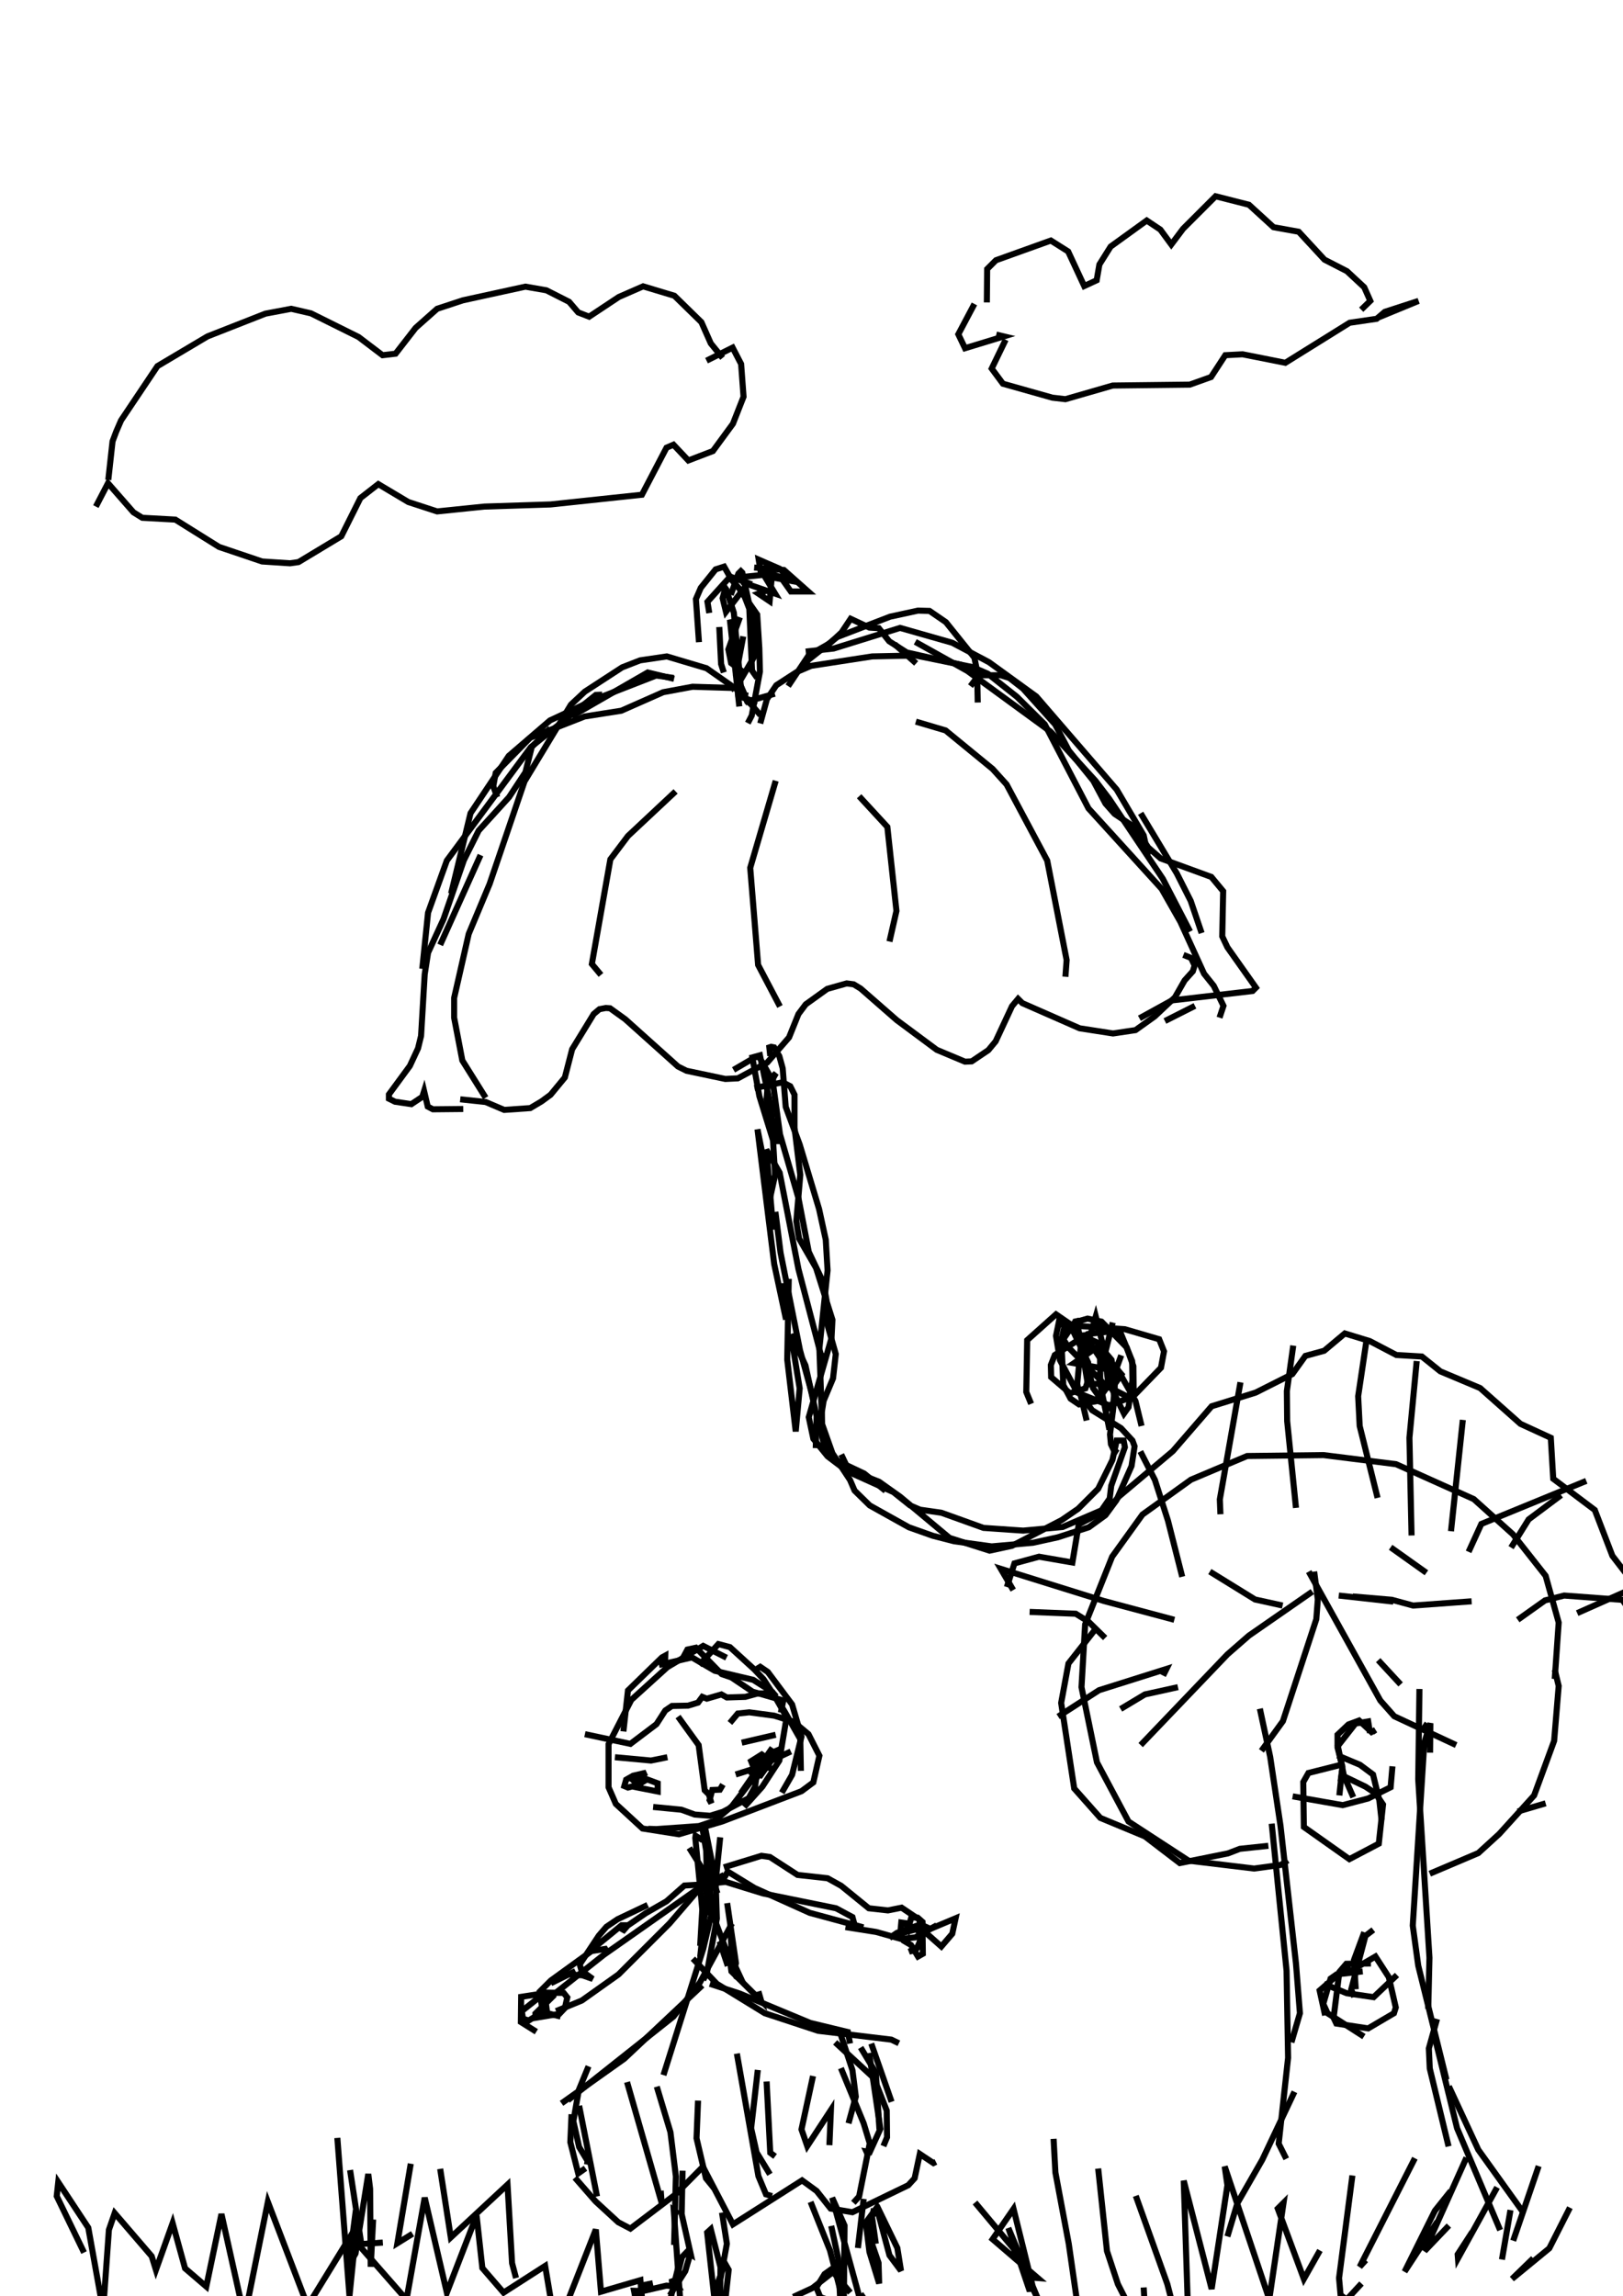<?xml version="1.0" encoding="utf-8"?>
<!-- Generator: Adobe Illustrator 26.2.1, SVG Export Plug-In . SVG Version: 6.00 Build 0)  -->
<svg version="1.1" xmlns="http://www.w3.org/2000/svg" xmlns:xlink="http://www.w3.org/1999/xlink" x="0px" y="0px"
	 viewBox="0 0 535 757" style="enable-background:new 0 0 535 757;" xml:space="preserve">
<style type="text/css">
	.st0{fill:#FFFFFF;}
	.st1{fill:none;stroke:#000000;stroke-width:2;}
</style>
<g id="레이어_1" xmlns:ev="http://www.w3.org/2001/xml-events">
	<rect class="st0" width="535" height="757"/>
</g>
<g id="_x31_31-사람">
	<g>
		<polyline class="st1" points="239.5,546.5 231.8,542.6 220,549.6 208.1,560.4 200.6,575 200.6,589.2 203,594.7 211.8,602.8 
			223.8,604.7 238,600.5 264.2,590.5 268.1,587.6 270.1,578.8 266.5,571.7 261.6,567.6 255.2,565.6 247,564.5 243.2,564.9 
			240.6,568 		"/>
		<polyline class="st1" points="217.2,548.9 228.1,546.4 235.6,550.8 248.3,553.8 254.6,557.8 259.3,566.1 256.9,580.4 251.3,589 
			245.3,595.7 		"/>
		<polyline class="st1" points="232.2,601.4 235.9,620 236.3,632.5 233,650.5 231.8,652.7 		"/>
		<polyline class="st1" points="238.7,618.1 231,622 199.1,644.4 179.6,659.8 		"/>
		<polyline class="st1" points="231.1,621.2 239.2,620.4 251.5,624.2 275.6,629.1 281,632 282.2,636.4 		"/>
		<polyline class="st1" points="231.5,654.5 205.8,678.7 185.1,693.4 		"/>
		<polyline class="st1" points="234,654 243.8,657.2 267.1,666.9 279.5,669.9 280.2,673.7 		"/>
		<polyline class="st1" points="202.7,579.3 214.6,580.4 220,579.3 		"/>
		<line class="st1" x1="244.5" y1="574.5" x2="255.7" y2="571.9"/>
		<polyline class="st1" points="215.3,595.7 224.6,596.6 229,598.2 234.1,598.6 238.3,597.3 246.8,592.8 248.9,589 249.5,584.7 
			241.3,595.4 235.5,600.3 230.4,602 216.3,603 213.7,602.9 213.6,602.1 		"/>
		<polyline class="st1" points="208.7,589 216.8,590.6 216.8,587.9 213.3,586.6 210.3,588.4 207,589.3 205.8,588.8 206.4,586.7 
			208.7,585.4 213,584.4 209.1,587.2 211.5,589.2 		"/>
		<polyline class="st1" points="242.5,585 250.7,582.4 253.6,582.8 253.3,580.3 251.3,579.8 249.5,581.3 249.4,580.3 252.6,580.7 
			256.5,579.2 256.8,576.8 255.2,577.5 254.1,580.3 		"/>
		<polyline class="st1" points="223.5,565.9 230.3,575.3 232.3,590.2 233.7,591.6 234.5,594.5 233.9,593.4 234.8,590.1 237.3,590 
			238.3,588.3 		"/>
		<polyline class="st1" points="225.1,546.6 226.6,543.8 229.4,543.2 237.9,551.9 241.1,553 248.1,557.7 258.2,560.6 257.4,564.6 		
			"/>
		<polyline class="st1" points="230.5,548.9 236.8,542 240.6,543 248.6,550.3 251.7,553.6 258.5,564 263.8,573.3 264,583.8 		"/>
		<polyline class="st1" points="249,550.5 250.6,549.5 253.1,551.2 261.1,561.9 264.2,572.5 261.1,585.1 257.7,591 		"/>
		<line class="st1" x1="254.6" y1="576.2" x2="244.2" y2="591.2"/>
		<polyline class="st1" points="227.2,609.2 232.1,617 232.2,621.3 235,632.3 		"/>
		<polyline class="st1" points="232.5,604.7 231.8,602.9 231.7,603.7 232.8,610.2 233.1,623.9 230.8,645.2 		"/>
		<polyline class="st1" points="231.7,606.7 229.3,605.2 229.2,605.9 231.5,629.5 230.8,641.5 		"/>
		<line class="st1" x1="237.4" y1="605.7" x2="235.6" y2="623.3"/>
		<polyline class="st1" points="233.5,628.3 234.4,631.6 231.8,642.5 218.7,684.1 		"/>
		<polyline class="st1" points="241.3,634.1 230.7,653.6 222,664.8 187.2,692.4 		"/>
		<polyline class="st1" points="228.4,645.7 236.3,654 252.1,663.7 269.7,669.5 293.8,672.4 296.3,673.6 		"/>
		<polyline class="st1" points="233,619.8 220.7,634.1 203.9,650.9 191.8,659.5 183.3,663 		"/>
		<polyline class="st1" points="238.2,620 239.9,617 248.7,622.4 266.9,630.6 284.6,635.4 		"/>
		<polyline class="st1" points="192.8,571.7 207.8,574.9 216.4,568.4 219.3,563.9 221.5,562.4 226.8,562.3 230.1,561.3 231.5,559.4 
			233,560 237.8,558.6 239.6,559.6 245.7,559.4 249.7,558.3 254.9,558.2 255.9,559.3 		"/>
		<polyline class="st1" points="229.9,621.8 232.5,621.4 232.5,622.2 230.9,621.3 225.6,621.6 219.7,626.8 212.9,630.7 206.9,634.8 
			205.1,636.9 205.8,634.7 204.9,634.7 195.1,642.7 		"/>
		<polyline class="st1" points="213.5,628 203.6,632.7 199.9,635.2 197.4,638.1 191.1,647.6 191.7,649.7 195.4,652.4 192,651.2 
			187.4,650.9 185.1,651.4 181.6,653.8 189.7,649.8 		"/>
		<polyline class="st1" points="200.1,643.4 199.5,642.5 195,643.2 181.6,652.9 177.9,656.6 178.9,663.3 184.8,664.8 		"/>
		<polyline class="st1" points="238.6,615.6 251,611.8 253.8,612.2 262.9,618.1 272.8,619.2 277.3,621.7 286.4,629.1 292.7,629.8 
			297.2,628.9 303,632.8 303.6,635.6 295.7,637.7 		"/>
		<polyline class="st1" points="278.7,635.3 288.8,636.9 297,639.2 301.7,638.7 308.8,634.7 		"/>
		<polyline class="st1" points="305.8,634.4 302.4,641.9 299.7,643.4 301.8,642.9 302.8,641.5 304.2,635.8 304.1,633.6 302.5,632.2 
			300.4,632.1 299.4,635.7 298.5,634 297.1,633.8 296.8,637.1 297.9,639.8 300.3,641.2 302.6,645 304.2,644.1 304.1,636.2 
			310.3,641.7 313.9,637.5 315,632.4 303.1,637.4 301.8,635 295.7,637.2 293.2,638.9 		"/>
		<polyline class="st1" points="182.8,657.6 176.5,663.8 176.6,665.2 184.4,663.9 186.2,662 187,658.5 185.8,657 179.7,656.9 
			172,663 172.4,665.5 174.3,666.1 180.2,662.4 179.5,657.1 171.8,658.3 171.7,666.6 176.8,669.8 		"/>
		<polyline class="st1" points="194,681.2 190.8,689 189,699.3 190.9,707.8 193.7,712.4 193.5,713.6 		"/>
		<polyline class="st1" points="188.4,697 188,706.2 190.6,716.5 193,714.8 		"/>
		<line class="st1" x1="190.9" y1="694.2" x2="196.8" y2="724.1"/>
		<polyline class="st1" points="276.8,669.7 281,682.5 282.1,691.2 279.7,700 		"/>
		<polyline class="st1" points="275.3,673.3 288.1,685.1 292.3,695.8 292.4,704.6 291.2,707.5 		"/>
		<polyline class="st1" points="277.2,681.8 284.7,700 286.7,706.6 283.2,724.1 281.3,726.2 		"/>
		<polyline class="st1" points="206.7,686.4 218.1,726.2 217.8,722.2 		"/>
		<polyline class="st1" points="216.5,687.9 221,702.9 222.8,717.5 222.2,740.1 		"/>
		<polyline class="st1" points="230.1,692.5 229.6,704.9 232.7,718.1 235.3,721.3 		"/>
		<polyline class="st1" points="189.5,717.9 196.3,725.7 203.8,732.6 207.8,734.7 222.7,723.4 231.7,714.3 241.6,733.3 264.4,718.8 
			269.2,722.3 273.8,728.1 281,729.3 299.4,720.4 301.5,718.1 303.2,710.1 307.7,713.1 308.5,712.7 		"/>
		<polyline class="st1" points="283.7,675 288.7,683.3 289.9,702 		"/>
		<line class="st1" x1="287.2" y1="673.7" x2="293.9" y2="692.9"/>
		<polyline class="st1" points="286.5,676.8 290.2,701.8 286.7,709.5 285.6,709.3 286.1,710.4 		"/>
		<polyline class="st1" points="225,715.6 224.7,729.9 227.7,743.2 226.9,742.7 		"/>
		<polyline class="st1" points="223.7,729.9 222.1,728.7 224.2,758 223.5,769.8 221.6,768.3 222,761.4 		"/>
		<polyline class="st1" points="223.6,748.8 224.8,744.1 227.1,741.7 227.5,743.2 225.9,748.7 220.8,756.7 		"/>
		<polyline class="st1" points="224,745.7 214.5,784.1 214.5,787 		"/>
		<polyline class="st1" points="238,729.4 239.6,739.7 236.5,756.7 236.4,766 233.1,736 234.3,734.9 237.5,747.4 237.3,767.1 
			238.2,766.3 240.2,748.3 239,746.2 236.5,752.8 236.1,764.5 		"/>
		<polyline class="st1" points="267.2,725.9 273.6,741.9 279,762.7 278.1,764.8 278.4,733.7 274.3,724.5 285.1,763.9 282.8,766 		
			"/>
		<polyline class="st1" points="274,733.8 276.3,744.5 277.1,761 		"/>
		<line class="st1" x1="284.7" y1="724.9" x2="282.8" y2="741.1"/>
		<polyline class="st1" points="221.7,754.5 221.5,752.1 222.6,751.7 223.7,753.9 219.7,753.5 211.9,755.3 209,755.2 210,760.4 
			216.1,767.3 223.7,770.2 233.3,770.2 241.1,767.8 245.2,765.2 246.3,763.2 		"/>
		<polyline class="st1" points="215.2,752.7 211.4,753.5 210.8,757.4 213.8,767.8 223.1,771.1 232.2,769.3 236.7,766.2 235.6,766.2 
					"/>
		<polyline class="st1" points="209.1,756.8 217.2,767.3 219.7,768.7 230.1,771.7 241.6,768.5 245.5,766.2 247.3,763.2 		"/>
		<polyline class="st1" points="288.1,728.1 286.2,736.1 289.6,746 289.8,752.8 286.6,742.4 285.4,732.7 289,727.8 293.2,743.5 
			297,748.6 295.8,741.1 289.6,728.3 287.4,730.5 288.7,739.7 		"/>
		<polyline class="st1" points="277,752 277.2,749.2 274.6,747.7 271.8,749.7 269.1,754.1 270.4,757.3 274.4,758.7 285,758.1 
			283.7,756.2 		"/>
		<polyline class="st1" points="280.3,755.8 274.6,749 267.8,754.3 262.4,756.8 263.5,759.3 271.7,761.9 284.8,762.4 290.2,759.3 		
			"/>
		<polyline class="st1" points="239.7,627.4 242.6,647.2 241.6,650.7 240.7,634.9 		"/>
		<polyline class="st1" points="236.5,624.2 233.8,616.4 233.4,616.9 234.8,630.8 242.7,651.6 244.4,652.6 239.7,642.5 		"/>
		<line class="st1" x1="237.2" y1="640" x2="239.9" y2="648.1"/>
		<polyline class="st1" points="219.2,548.9 219.3,545.8 218.2,546.4 207,557.3 205.5,570.8 		"/>
		<polyline class="st1" points="242.1,644.8 240.2,643.2 241.1,649.9 250.9,659.6 250,656.5 		"/>
		<polyline class="st1" points="242.9,677 250,717.4 252.5,723.4 254.5,724 		"/>
		<polyline class="st1" points="252.7,686.2 253.9,709.7 255.5,710.9 		"/>
		<polyline class="st1" points="249.8,682.4 247.6,701.6 249.4,709.6 253.8,716.8 		"/>
		<polyline class="st1" points="268,684.4 264.2,702 266.1,707.5 273.9,695.6 273.4,707.2 		"/>
		<polyline class="st1" points="253.5,580.1 251.1,578.4 247.6,580.6 249.4,585.1 250.7,585.3 253.6,581.3 248.3,582.7 247.5,584.2 
			249.3,586.3 253.4,578.8 248.7,583 260.7,577.4 		"/>
	</g>
</g>
<g id="_x31_31-우산">
	<g>
		<polyline class="st1" points="250.7,235.8 243.9,228 232.9,220.3 219.8,216.4 211,217.7 205.1,220 192.8,228 188.2,232.3 
			172.9,257.6 161.4,291.4 154.5,307.9 149.7,329 149.7,335.5 152.4,349.6 160.1,361.9 		"/>
		<polyline class="st1" points="250.6,238.5 252.8,230.5 255.9,225.9 262.7,221.5 267.4,219.5 287.5,216.4 301.8,216.1 320.5,219.9 
			325.6,222.1 335.2,229.7 344.4,238.8 358.8,266.5 382.9,293 389.1,303.9 396.9,321 400.1,325 403.3,331.6 402,335.5 		"/>
		<polyline class="st1" points="255.4,228.7 247.6,230.9 243.4,229.5 243,226.1 249.2,215.5 249.2,209.3 244.7,188.8 244.2,188.3 
			243.4,189.1 240.9,196.1 		"/>
		<polyline class="st1" points="243.8,194.3 249.6,202.6 250.3,213.7 250.5,221.4 247.8,235.9 246.5,238.4 		"/>
		<polyline class="st1" points="244.6,194.5 247,200.7 247.9,221.1 249.6,223.5 		"/>
		<polyline class="st1" points="239.3,194 241.9,202 244.2,226.2 246.3,231.3 248,232.3 249,231.1 		"/>
		<polyline class="st1" points="237.1,206.7 237.7,218.9 238.6,221.7 		"/>
		<polyline class="st1" points="151.7,362.4 160.1,363.3 166.2,365.9 174.8,365.3 178.5,363.1 181.5,360.9 186.2,355.2 188.6,345.9 
			195.7,334.3 197.6,332.7 199.7,332.3 201.1,332.4 206.1,336 223.5,351.6 226.3,353 239.1,355.7 243.2,355.5 252.9,350.3 
			260.1,342 263.2,334.3 265.6,331.1 272.7,326 279.1,324.2 281.4,324.5 283.7,325.9 295.6,336.3 308.8,346.1 318.1,350 
			320.3,349.9 325.8,346.2 328.2,343.3 333.6,331.7 335.6,329.3 337,330.7 355.9,339 366.9,340.7 374.3,339.6 380.6,335.1 
			387.3,328.8 390.5,323.2 393.2,320.2 393.8,318.3 392.6,315.8 390.1,314.8 		"/>
		<polyline class="st1" points="253.9,348.1 253.6,345.3 254.2,345.1 255.2,345.3 256.9,348.2 258,352.2 259,364.9 263.6,377.3 
			270,398.6 272.2,408.7 272.8,418.8 270.1,444.5 271,469.5 274.4,479.1 280.2,487.9 281.7,491.4 286.7,496.3 299.6,503.5 
			307.5,506.3 314.5,508.1 326.9,509.8 340.5,508.6 348.7,506.8 358.9,503.5 364.4,499.5 368,494.6 373,483.3 374,476.8 
			373.3,474.9 369.5,470.8 360,464.9 355.6,459 355.1,456.2 356.4,442.4 354.6,434.6 		"/>
		<polyline class="st1" points="351,437.7 361.5,442.5 366.4,448.3 367.5,453.9 367.4,460.7 365.9,472.9 366.2,476.1 367.2,478.2 
			368.5,479 		"/>
		<polyline class="st1" points="354.7,440.3 364.4,447.4 368.3,451.3 374.3,461.9 376.3,470.1 		"/>
		<polyline class="st1" points="362.6,447 362.7,456.4 365.7,471.3 		"/>
		<line class="st1" x1="355.9" y1="458.6" x2="358.2" y2="468.3"/>
		<polyline class="st1" points="357.9,439.9 357.2,440.4 357.4,445.8 360.3,457.6 365,464.2 366.8,464.5 367.2,460.2 366.9,455.8 
			365,451.3 359.7,443.3 356.8,440.5 349,436 348.1,440.4 349.4,448.4 355.1,459.1 365.6,463.3 373.5,460.4 382.7,450.9 
			383.7,445.5 382.1,441.5 370.8,438.2 351,436.8 350.1,440.9 352.3,444.3 364.5,456.8 371.4,460.3 373.7,459.1 373.6,450.4 
			371.4,444.2 363.1,435.7 358.5,434.7 354.3,435.9 349.9,442.4 350.5,456.6 352.9,461.1 355.7,463 361.6,461.9 366.6,455 
			369.6,446.8 		"/>
		<polyline class="st1" points="366.8,436 364.2,446.4 365.2,455.1 370.5,466 372,463.9 373.3,455 373.2,448.7 369.6,439.9 
			366.3,438.9 358.5,439.8 347.7,446.7 346.4,450 346.5,454 352.7,459.3 357.8,457.7 358.9,454.4 358.7,449.2 352.6,436.4 
			348.1,433.3 338.6,441.8 338.3,458.9 339.9,462.8 		"/>
		<polyline class="st1" points="248.7,358.7 258,356.8 260.5,358.1 261.9,360.9 261.9,371.8 263.8,387.3 262.5,402.6 263.4,408.3 
			269,418 274.4,435.1 274.1,441.1 266.6,467.2 268.1,474.3 272.8,480.1 279.4,485.1 294.5,491.9 300,496.3 303.3,497.7 
			310.3,498.7 324.2,503.7 337.3,504.6 350.3,503.4 363.1,497.9 365.8,494 366.3,489.8 370.8,477.1 370.4,474.9 368.1,474.9 
			366.7,481.3 362,490.8 355.4,497.4 350,501.1 333.6,509.6 326.2,511.2 313,507 296.7,493.4 289.8,488.5 281,485 279.2,483.5 
			277.3,479.5 		"/>
		<polyline class="st1" points="253.9,357.1 255.8,353.8 254.9,354.7 254.8,357.1 257.1,373.9 263.2,395 266.6,412.7 271.4,422.8 
			272.4,428.4 272.6,436.2 275.5,446.4 274.6,454.4 271.5,461.8 270.9,465.5 270.7,472.3 271.5,475.7 275.6,481.4 284.9,485.8 
			291.9,491.5 		"/>
		<polyline class="st1" points="181.4,240.1 175.3,246.2 173.2,254.6 167.8,262.8 157.8,273.8 152.9,283.6 146.2,303 141.1,314.1 
			140,321.2 138.8,341.5 137.8,345.6 135.1,351.4 128.2,360.8 128.2,362.2 130.2,363.2 135.6,364 139.2,361.6 139.8,359.7 
			141,364.8 142.7,365.7 152.7,365.6 		"/>
		<polyline class="st1" points="320.7,222.6 329.8,222.6 332.7,223.5 337.2,227 347.8,238.8 352.3,247.4 360.4,257.4 364.4,264.9 
			367.4,268.3 374,272.7 378.5,279.4 382.6,283 399.3,289.1 403.2,293.8 402.9,308.7 404.6,312.3 414,325.6 412.9,326.7 
			386.3,329.8 375.6,335.7 		"/>
		<line class="st1" x1="393.9" y1="331.6" x2="384" y2="336.6"/>
		<polyline class="st1" points="242.2,227.5 241.5,226.8 228.3,226.4 218.6,228.2 204.8,234.3 192.7,236.2 174.8,243.2 163.4,254.8 
			162.6,259.2 163.9,262.8 		"/>
		<polyline class="st1" points="222.2,223.8 213.5,221.7 188.5,236.1 		"/>
		<polyline class="st1" points="259.8,226.2 266.6,216 273.5,212.1 277.4,208.5 280.4,204 286.6,206.9 289.7,207.1 293.1,211.4 
			298.9,215.1 316.6,219.1 321.5,222.6 321.8,223.7 319.9,226.2 		"/>
		<polyline class="st1" points="266.2,219.4 265.9,218 276,210 293.4,203.3 302.6,201.3 306.4,201.4 311.8,205.1 321.2,216.8 
			322.1,221.3 322.3,231.6 		"/>
		<polyline class="st1" points="241.8,352.7 249,348.5 250.3,348.5 253.4,354 252.7,362.2 256.5,376.2 254.9,376.2 250.3,361.3 
			248,348.6 250.5,347.9 254.2,365.5 255.5,387.4 254.6,391.5 252,383.8 249.7,372.3 255.2,416.7 259.1,435 258.1,423 		"/>
		<polyline class="st1" points="254.9,405.4 252.6,379 257,386.6 263.2,418.4 270.8,447.4 272,446.9 		"/>
		<polyline class="st1" points="255.6,399.5 257.3,413 263.7,445.1 268.2,461.5 		"/>
		<polyline class="st1" points="260,421.6 259.5,448.2 262.3,471.9 263.6,457.7 260.7,439.9 265.5,450.1 269.2,466.9 268.9,477.4 		
			"/>
		<polyline class="st1" points="222.1,223.5 216.3,222.7 196.5,230.4 181.3,237.5 167.7,249.2 155.1,268.1 148.7,294.6 		"/>
		<polyline class="st1" points="198.5,229 196.4,229.1 175,246.3 147.3,283.7 141.1,300.9 139.2,319.4 		"/>
		<line class="st1" x1="158.4" y1="281.9" x2="145.1" y2="311.5"/>
		<line class="st1" x1="302" y1="218.7" x2="294.9" y2="212.4"/>
		<polyline class="st1" points="265.6,214.8 274.8,213.8 296.7,207 313.9,211.9 326,218.3 341.6,229.6 368.1,260.3 377,275.4 
			378.4,281.9 		"/>
		<polyline class="st1" points="301.7,211.6 318.9,221.2 346.3,241.2 361.1,257.4 365.6,263.3 383.3,289.7 392.3,307.1 		"/>
		<polyline class="st1" points="376,268.1 387.9,287.9 392.5,297 396.1,307.6 		"/>
		<polyline class="st1" points="244.2,194.6 241.2,191.2 238.7,186.8 235.9,187.7 231,193.8 229.4,197.5 230.4,211.7 		"/>
		<polyline class="st1" points="239.6,194.7 239.1,193.9 238.2,197.2 239.3,201.7 246.6,192.2 240.7,190.1 233.2,198.4 233.8,202.1 
					"/>
		<polyline class="st1" points="248.6,187.1 258.4,187.9 266.4,195 260.7,195 257.3,190.2 250.7,188.2 250.1,184.5 257,187.5 
			261.3,191.6 252,189.9 255.5,195.7 245.1,192.1 244.1,190.3 254.5,189.2 253.7,198.2 250,195.7 252.8,194.7 		"/>
		<polyline class="st1" points="245,209.8 242.6,222.5 245.6,229.3 245.8,228.2 		"/>
		<polyline class="st1" points="243.9,203.5 240.1,214.1 241,218.6 245.1,221.6 		"/>
		<polyline class="st1" points="242.5,209.8 240.6,204.3 243.7,232.9 		"/>
		<polyline class="st1" points="357.8,446.9 356.9,446.4 358.6,456.4 367.8,455.8 369.7,453.1 361.8,444 354,449.4 365.6,451.5 
			361.2,434 357.7,446 		"/>
		<polyline class="st1" points="222.7,260.9 207,275.6 201.2,283.3 195.1,317.8 198.1,321.4 		"/>
		<polyline class="st1" points="255.7,257.4 247.3,286.1 249.9,318.1 257.1,331.8 		"/>
		<polyline class="st1" points="283.2,262.5 292.5,272.6 295.5,300.3 293.2,310.4 		"/>
		<polyline class="st1" points="301.9,237.9 311.7,240.8 327.2,253.5 331.8,258.6 345.2,283.7 351.6,316.5 351.2,322 		"/>
	</g>
</g>
<g id="_x31_31-풀-2">
	<g>
		<path class="st0" d="M535,757"/>
		<line class="st0" x1="0" y1="0" x2="535" y2="0"/>
		<polyline class="st1" points="27.7,742.6 18.7,724 19.2,719.4 29.1,734.4 34,761.7 35.9,735.1 37.8,729.6 50,743.8 51.4,748.3 
			56.9,732.9 61,747.8 68,753.8 73,729.9 80.6,764 88.3,725.9 101.4,760.2 115.6,737.1 134,758.1 140,724.5 147.3,755.8 
			157.1,730.4 159,747.7 166,755.8 179.7,747 183.3,768.4 196.4,735 198.1,755.5 211.1,751.7 212.6,769.1 213.2,761.6 		"/>
		<polyline class="st1" points="111.2,704.8 115.2,756.9 116.7,742.2 		"/>
		<polyline class="st1" points="117.3,728.6 114.9,747 117.2,742.9 121.4,716.7 122,721.6 122.2,747.3 123,731.7 		"/>
		<polyline class="st1" points="115.4,715.4 119.1,739.8 126.2,739.3 		"/>
		<polyline class="st1" points="135.4,713.3 131,739.5 136,736.4 		"/>
		<polyline class="st1" points="145.1,715 148.6,737.6 167.3,720.2 168.8,746.1 170.1,751 		"/>
	</g>
</g>
<g id="_x31_31-풀-1">
	<g>
		<polyline class="st1" points="347.3,705.1 347.9,716.2 352.3,739.7 356.5,768.9 		"/>
		<polyline class="st1" points="362,714.9 364.9,742.1 368.5,753 378,771.7 377,754.1 		"/>
		<polyline class="st1" points="374.4,723.9 384.8,753 387.4,763 391.7,764.5 390.2,718.9 399.4,754.6 404.6,720.4 403.7,714.2 
			418.4,758 423.1,726.2 421.2,728.1 429.8,751.3 435.1,741.9 		"/>
		<polyline class="st1" points="445.8,717.2 441.4,751 441.9,756.6 443.9,758.1 448.8,752.8 		"/>
		<polyline class="st1" points="466.4,711.5 448.2,747.3 450.2,745.1 		"/>
		<polyline class="st1" points="478.2,722.3 473,728.8 463,748.9 473.8,732.4 		"/>
		<polyline class="st1" points="483.4,711.3 469.6,742.1 477.6,733.7 		"/>
		<polyline class="st1" points="493.5,721.1 480.6,744.5 480.5,743.2 485.3,735.8 		"/>
		<line class="st1" x1="507.2" y1="714.1" x2="498.8" y2="738.7"/>
		<polyline class="st1" points="517.5,727.8 510.7,741.2 498.4,751.3 505.4,744.5 		"/>
		<polyline class="st1" points="321.4,726.1 334.1,741.3 342.5,758.7 332.4,734.5 339.2,754.6 340.6,754.5 334.1,728.2 327.2,738.2 
			342.1,751 338.3,750.7 		"/>
		<line class="st1" x1="497.9" y1="728.6" x2="495.1" y2="744.9"/>
	</g>
</g>
<g id="_x31_31-구름-1">
	<g>
		<polyline class="st1" points="35.7,158.2 37.1,145.5 38.3,142.3 39.9,138.6 51.9,120.7 68.4,110.9 87.5,103.4 96,101.8 
			102.5,103.3 118.2,111.1 126.1,117.1 130.4,116.6 137,108.1 144.1,101.8 152.6,99 173.2,94.5 180.1,95.7 187.6,99.5 190.6,103 
			194.2,104.4 204,97.9 212,94.4 222.3,97.5 231.2,106.2 234.3,113.2 238.2,118 		"/>
		<polyline class="st1" points="31.6,167 35.6,159.3 44,168.9 46.9,170.7 57.8,171.3 72.2,180.3 86.4,185.1 95.6,185.7 98.4,185.3 
			112.5,176.8 118.8,164.2 124.7,159.6 134.6,165.5 144.1,168.6 159.7,167 181.5,166.3 211.6,163.1 219.7,147.6 222,146.6 
			226.9,151.8 235,148.7 241.6,139.7 245.1,130.8 244.3,120 241.5,114.6 232.9,118.9 		"/>
	</g>
</g>
<g id="_x31_31-구름-2">
	<g>
		<polyline class="st1" points="325.3,99.7 325.4,88.7 328.3,85.8 346.4,79.3 352.1,82.9 357.4,94.3 361.5,92.4 362.4,87.2 
			366.1,81.3 378,72.7 382.5,75.7 386.1,80.6 390,75.4 400.7,64.7 411.7,67.5 419.8,74.9 428.1,76.4 436.6,85.6 444,89.4 
			449.7,94.7 451.7,99.2 448.7,102.1 		"/>
		<polyline class="st1" points="331.5,112 326.9,121.5 330.6,126.5 346.9,131.1 351.2,131.6 366.8,127.1 392.2,126.8 399.2,124.3 
			403.9,117.1 409.6,116.8 423.7,119.6 444.9,106.4 453.8,105.1 456.5,102.8 467.6,99.2 454.5,104.6 		"/>
		<polyline class="st1" points="321.2,100.2 315.9,110.2 318.1,114.8 330.9,110.9 328.4,110.3 		"/>
	</g>
</g>
<g id="_x31_31-나무">
	<g>
		<polyline class="st1" points="415.3,563.3 418.7,579.2 422.1,601.9 427.2,647.3 428.5,663.7 425.7,673.3 		"/>
		<polyline class="st1" points="419.2,601.2 424.1,649.7 424.6,678.4 421.5,706.7 424,711.7 		"/>
		<polyline class="st1" points="467.9,556.8 467.5,586.6 471.2,645.4 470.8,662.3 		"/>
		<polyline class="st1" points="471.4,577.8 471.5,568.1 469.5,574.5 465.7,634.8 467.5,648 476.8,685.6 		"/>
		<polyline class="st1" points="473.7,665.6 471,675.3 471.3,681.9 477.5,707.6 		"/>
		<polyline class="st1" points="472.5,669.8 480.3,701.6 494.5,735.2 		"/>
		<polyline class="st1" points="426.7,689.6 416.1,712 407.9,726.3 404.6,737.3 		"/>
		<polyline class="st1" points="477.6,687.8 487.3,708.7 502,729.2 		"/>
		<polyline class="st1" points="433.2,518.1 434.4,527.3 433.9,533.8 422.9,567.4 415.8,577.2 		"/>
		<polyline class="st1" points="431.4,518.1 455,560.6 459.6,565.8 480,575.3 		"/>
		<line class="st1" x1="471.2" y1="569.8" x2="469.1" y2="568.4"/>
		<line class="st1" x1="454.3" y1="547.3" x2="461.7" y2="555.3"/>
		<polyline class="st1" points="424.5,613.3 422.2,614.8 413.4,616 391.8,613.4 372,600.5 361.6,581 356.5,556.2 357.7,535.5 
			366.6,513.2 376.6,499.3 392.6,487.8 411.1,480 436.3,479.7 460.2,482.7 485.8,494.2 498.7,505.8 509.5,519.5 513.8,534.9 
			512.5,553.5 		"/>
		<polyline class="st1" points="512.5,550.5 513.8,555.8 512.3,573.9 505.7,591.9 494.2,604.6 487.3,610.9 471.3,617.7 		"/>
		<polyline class="st1" points="408.9,455.7 402.1,494.3 402.3,499.2 		"/>
		<polyline class="st1" points="426.3,443.6 424.2,458.6 424.3,468.5 427.2,497.1 		"/>
		<polyline class="st1" points="450.4,442.2 447.7,460.3 448.2,470.1 454.1,493.8 		"/>
		<polyline class="st1" points="467,448.7 464.6,474 465.3,506.2 		"/>
		<line class="st1" x1="482.2" y1="468.1" x2="478.3" y2="504.8"/>
		<polyline class="st1" points="375.9,478.5 380.7,487.9 385,501.3 389.7,519.8 		"/>
		<polyline class="st1" points="441.6,581.9 431.3,584.5 429.6,587.5 429.8,602.3 444.8,612.9 454.5,607.8 455.9,594.9 453.4,591.2 
			450.1,589 442.2,585.2 441.9,587.3 		"/>
		<polyline class="st1" points="440.9,578.7 448.3,581.8 452.6,585 454.7,593.6 455.4,600 		"/>
		<polyline class="st1" points="426.1,592.2 442.6,595.1 451,592.9 458.4,589.2 459,582.3 		"/>
		<polyline class="st1" points="441.5,591.9 442.5,582.4 440.9,576.1 440.9,571.9 444.5,568.5 448,567.2 452.1,571 453.4,570.3 
			452.4,571 		"/>
		<polyline class="st1" points="334,524.2 329.9,517.2 363.9,527.8 387.1,534 		"/>
		<polyline class="st1" points="339.4,531.4 354.6,532 358.8,534.6 364.3,540 		"/>
		<polyline class="st1" points="522.9,488.2 488.3,502.4 484.1,511.6 		"/>
		<polyline class="st1" points="514.6,492.9 503.9,500.9 498.1,510.2 		"/>
		<polyline class="st1" points="348.8,565.9 362.3,557.2 384.5,550.2 383.4,552.4 		"/>
		<polyline class="st1" points="369.4,563.4 377.4,558.6 388.3,556.2 		"/>
		<polyline class="st1" points="500.3,534 509.3,527.6 515.6,526 537.1,527.6 534.9,528.5 		"/>
		<polyline class="st1" points="519.9,531.8 535.2,525 544.7,524.7 		"/>
		<polyline class="st1" points="432.6,524.7 411.7,539.2 404.6,545.4 376,575.3 		"/>
		<polyline class="st1" points="445.9,526.3 458.8,527.4 465.8,529.3 485.1,527.9 		"/>
		<line class="st1" x1="441.3" y1="526" x2="459.3" y2="528"/>
		<polyline class="st1" points="398.8,518.1 413.7,527.3 422.8,529.3 		"/>
		<line class="st1" x1="458.4" y1="510.1" x2="470.2" y2="518.5"/>
		<polyline class="st1" points="418.1,608.5 408.7,609.5 404.8,611 388.9,614.2 377.4,605.4 362.7,599.3 354.1,589.6 349.8,561.4 
			352.2,548.4 361,537.2 		"/>
		<line class="st1" x1="500.3" y1="597.2" x2="509.5" y2="594.5"/>
		<polyline class="st1" points="451.6,571.3 451,567.5 446.8,568.2 441,575.6 443,585.4 446.1,592.5 		"/>
		<polyline class="st1" points="451.9,647.3 443.8,647.4 441.5,650.1 439.6,665.2 440.5,667.1 451,668.7 459.5,663.7 460.1,661.8 
			457.8,651.8 453.4,645 444.3,650.3 443.2,650 444.1,649.6 		"/>
		<polyline class="st1" points="445.4,649 442.5,649.7 435,656.2 436.8,664.4 		"/>
		<polyline class="st1" points="449.2,649.9 440.6,650.9 438.6,652.3 436.2,660.6 437.6,663.7 449.6,671.4 		"/>
		<polyline class="st1" points="436.4,654 443.9,657.1 452.8,658.4 460.5,651.1 		"/>
		<polyline class="st1" points="446.4,658.3 445.4,655.9 450.1,638.2 452.7,636.2 		"/>
		<polyline class="st1" points="446.9,655.8 446.3,646.2 449.7,637 		"/>
		<polyline class="st1" points="331.9,523.2 334.4,515.4 342.5,513.2 353.5,515.1 355.6,502.5 365.1,497.6 368.9,493.3 386.6,478.4 
			399.4,463.6 413.9,459.1 426,453 430.3,447 436.5,445.3 443.3,439.6 451.5,442.1 460.3,446.7 468.7,447.2 474.8,452.1 
			487.9,457.6 501.2,469.4 511.2,474 512,487.5 525.7,497.8 531.5,512.9 537.8,521.1 538.2,526.9 534.8,529.2 		"/>
	</g>
</g>
</svg>

